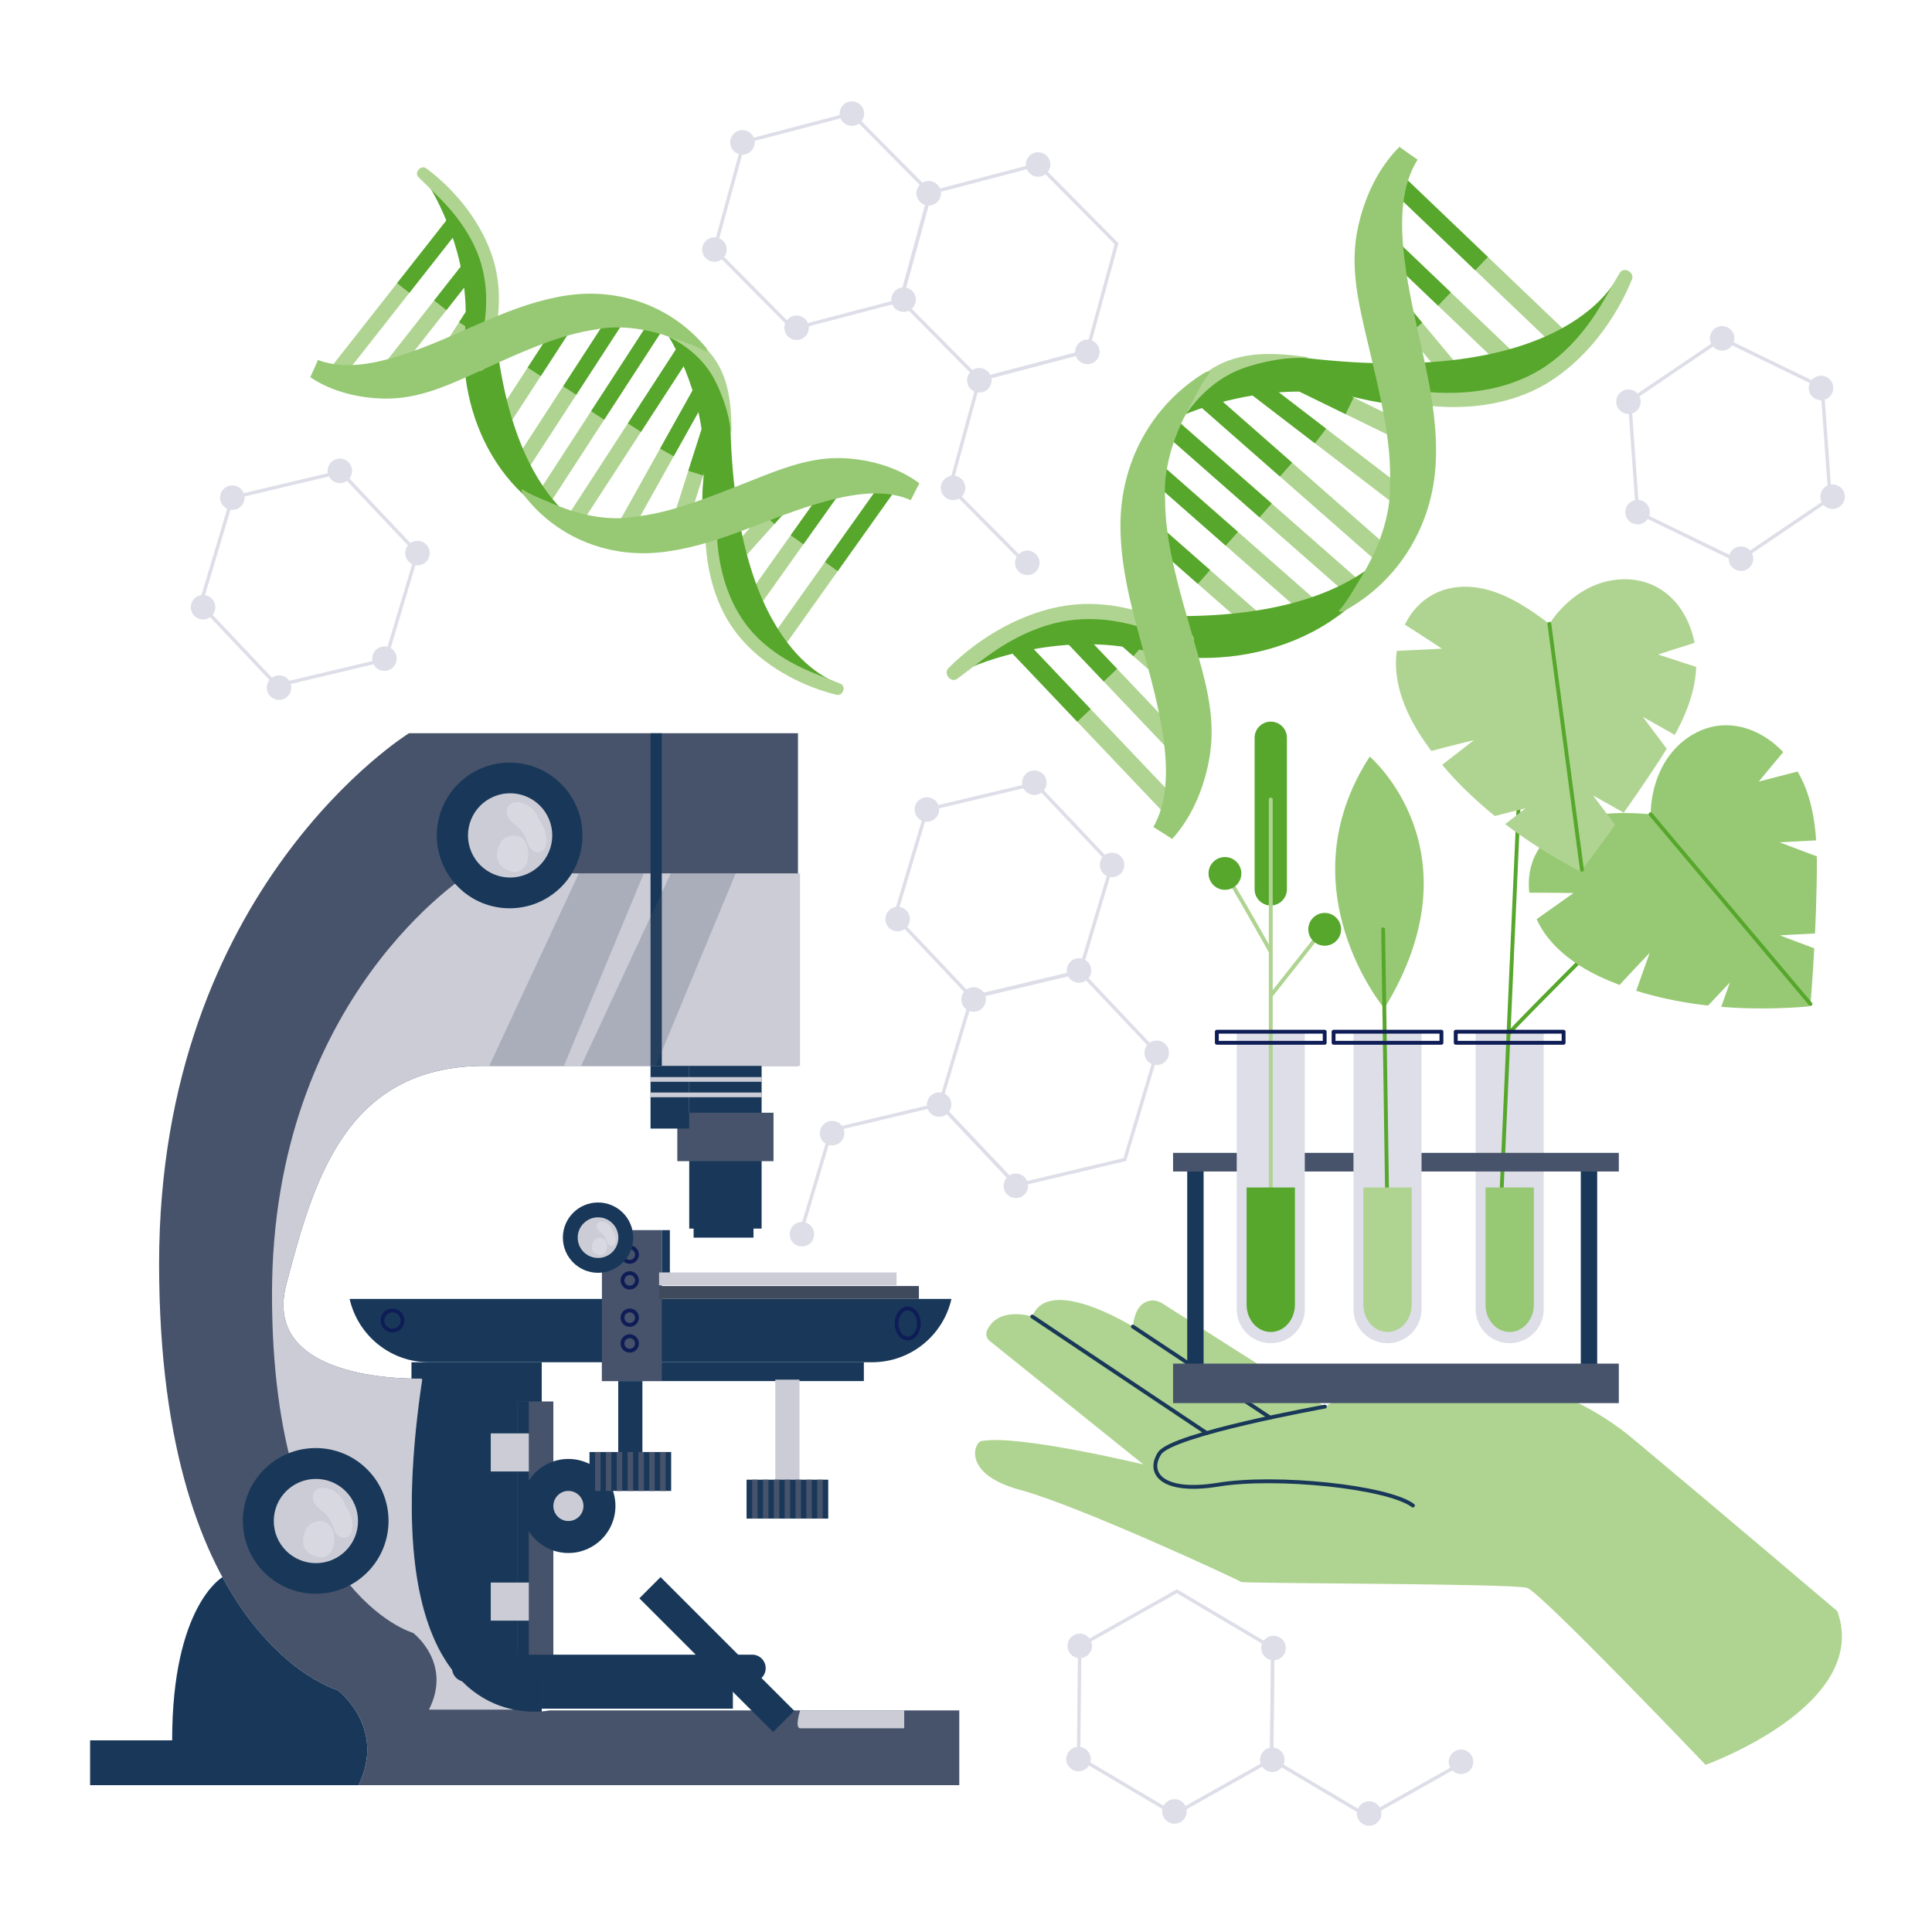 <?xml version="1.0" encoding="utf-8"?>
<!-- Generator: Adobe Illustrator 27.5.0, SVG Export Plug-In . SVG Version: 6.00 Build 0)  -->
<svg version="1.1" xmlns="http://www.w3.org/2000/svg" xmlns:xlink="http://www.w3.org/1999/xlink" x="0px" y="0px"
	 viewBox="0 0 500 500" style="enable-background:new 0 0 500 500;" xml:space="preserve">
<g id="BACKGROUND">
	<g>
		<rect style="fill:#FFFFFF;" width="500" height="500"/>
		<g>
			<g>
				<g>
					<path style="fill:#DDDEE8;" d="M192.146,36.393l28.39-7.461l20.656,20.856l-7.733,28.317l-28.39,7.461L184.413,64.71
						L192.146,36.393z M220.269,29.91l-27.409,7.203l-7.466,27.338l19.942,20.135l27.409-7.203l7.466-27.338L220.269,29.91z"/>
				</g>
				<g>
					<path style="fill:#DDDEE8;" d="M240.411,49.539l28.39-7.461l20.656,20.856l-7.733,28.317l-28.39,7.461l-20.657-20.856
						L240.411,49.539z M268.534,43.056l-27.409,7.203l-7.467,27.338l19.943,20.135l27.409-7.203l7.466-27.338L268.534,43.056z"/>
				</g>
				<g>
					<polygon style="fill:#DDDEE8;" points="253.111,97.862 281.256,90.465 281.479,91.315 253.825,98.583 246.358,125.921 
						266.48,146.236 265.855,146.854 245.377,126.179 					"/>
				</g>
				<g>
					<path style="fill:#DDDEE8;" d="M249.722,125.46c0.445,1.695-0.567,3.429-2.262,3.875c-1.694,0.445-3.429-0.567-3.875-2.262
						c-0.445-1.695,0.567-3.429,2.262-3.875C247.542,122.753,249.276,123.765,249.722,125.46z"/>
				</g>
				<g>
					<path style="fill:#DDDEE8;" d="M268.932,144.853c0.445,1.695-0.567,3.429-2.262,3.875c-1.694,0.445-3.429-0.567-3.875-2.262
						c-0.445-1.695,0.567-3.429,2.262-3.875C266.752,142.145,268.487,143.158,268.932,144.853z"/>
				</g>
				<g>
					<path style="fill:#DDDEE8;" d="M256.516,97.61c0.445,1.695-0.567,3.429-2.262,3.875c-1.695,0.445-3.429-0.567-3.875-2.262
						c-0.445-1.695,0.567-3.429,2.262-3.875C254.336,94.903,256.071,95.915,256.516,97.61z"/>
				</g>
				<g>
					<path style="fill:#DDDEE8;" d="M284.482,90.261c0.445,1.695-0.567,3.429-2.262,3.875c-1.695,0.445-3.429-0.567-3.875-2.262
						c-0.445-1.695,0.567-3.429,2.262-3.875C282.302,87.553,284.036,88.566,284.482,90.261z"/>
				</g>
				<g>
					<path style="fill:#DDDEE8;" d="M243.417,49.203c0.445,1.695-0.567,3.429-2.262,3.875c-1.694,0.445-3.429-0.567-3.875-2.262
						c-0.445-1.695,0.567-3.429,2.262-3.875C241.236,46.496,242.971,47.508,243.417,49.203z"/>
				</g>
				<g>
					<path style="fill:#DDDEE8;" d="M223.537,28.597c0.445,1.695-0.567,3.429-2.262,3.875c-1.695,0.445-3.429-0.567-3.875-2.262
						c-0.445-1.695,0.567-3.429,2.262-3.875C221.357,25.89,223.092,26.903,223.537,28.597z"/>
				</g>
				<g>
					<path style="fill:#DDDEE8;" d="M195.228,36.037c0.445,1.695-0.567,3.429-2.262,3.875c-1.695,0.445-3.429-0.567-3.875-2.262
						c-0.445-1.695,0.567-3.429,2.262-3.875C193.048,33.33,194.782,34.342,195.228,36.037z"/>
				</g>
				<g>
					<path style="fill:#DDDEE8;" d="M187.972,63.774c0.445,1.695-0.567,3.429-2.262,3.875c-1.695,0.445-3.429-0.567-3.875-2.262
						c-0.445-1.694,0.567-3.429,2.262-3.875C185.792,61.067,187.526,62.08,187.972,63.774z"/>
				</g>
				<g>
					<path style="fill:#DDDEE8;" d="M236.918,76.741c0.445,1.695-0.567,3.429-2.262,3.875c-1.695,0.445-3.429-0.567-3.875-2.262
						c-0.445-1.695,0.567-3.429,2.262-3.875C234.738,74.034,236.473,75.047,236.918,76.741z"/>
				</g>
				<g>
					<path style="fill:#DDDEE8;" d="M209.227,84.018c0.445,1.695-0.567,3.429-2.262,3.875c-1.694,0.445-3.429-0.567-3.875-2.262
						c-0.445-1.695,0.567-3.429,2.262-3.875C207.047,81.311,208.782,82.324,209.227,84.018z"/>
				</g>
				<g>
					<path style="fill:#DDDEE8;" d="M271.736,41.761c0.445,1.694-0.567,3.429-2.262,3.875c-1.695,0.445-3.429-0.567-3.875-2.262
						c-0.445-1.695,0.567-3.429,2.262-3.875C269.556,39.053,271.29,40.066,271.736,41.761z"/>
				</g>
			</g>
			<g>
				<g>
					<path style="fill:#DDDEE8;" d="M251.289,258.589l-20.159-21.338l8.4-28.126l28.558-6.789l20.159,21.338l-8.4,28.127
						L251.289,258.589z M232.117,237.016l19.462,20.6l27.571-6.554l8.11-27.154l-19.462-20.6l-27.571,6.554L232.117,237.016z"/>
				</g>
				<g>
					<path style="fill:#DDDEE8;" d="M262.892,307.248l-20.159-21.338l8.4-28.127l28.558-6.788l20.159,21.338l-8.4,28.126
						L262.892,307.248z M243.72,285.676l19.462,20.6l27.571-6.555l8.11-27.154l-19.462-20.6l-27.571,6.554L243.72,285.676z"/>
				</g>
				<g>
					<polygon style="fill:#DDDEE8;" points="207.329,320.231 206.487,319.979 214.814,292.096 243.372,285.306 263.356,306.46 
						262.718,307.063 243.082,286.279 215.51,292.833 					"/>
				</g>
				<g>
					<path style="fill:#DDDEE8;" d="M217.527,295.564c-1.274,1.203-3.282,1.146-4.485-0.127c-1.203-1.274-1.146-3.282,0.128-4.485
						c1.274-1.203,3.281-1.146,4.485,0.128C218.858,292.353,218.801,294.361,217.527,295.564z"/>
				</g>
				<g>
					<path style="fill:#DDDEE8;" d="M209.719,321.72c-1.274,1.203-3.282,1.146-4.485-0.127c-1.203-1.274-1.146-3.281,0.127-4.485
						c1.274-1.203,3.282-1.146,4.485,0.127C211.049,318.509,210.992,320.517,209.719,321.72z"/>
				</g>
				<g>
					<path style="fill:#DDDEE8;" d="M245.226,288.175c-1.274,1.203-3.282,1.146-4.485-0.127c-1.203-1.273-1.146-3.282,0.128-4.485
						c1.274-1.203,3.281-1.146,4.485,0.127C246.556,284.964,246.499,286.971,245.226,288.175z"/>
				</g>
				<g>
					<path style="fill:#DDDEE8;" d="M265.083,309.193c-1.274,1.203-3.282,1.146-4.485-0.127c-1.203-1.274-1.146-3.282,0.127-4.485
						c1.274-1.203,3.282-1.146,4.485,0.127C266.414,305.982,266.356,307.99,265.083,309.193z"/>
				</g>
				<g>
					<path style="fill:#DDDEE8;" d="M281.426,253.471c-1.274,1.203-3.281,1.146-4.485-0.127c-1.203-1.274-1.146-3.281,0.128-4.485
						c1.274-1.203,3.281-1.146,4.485,0.127C282.757,250.26,282.7,252.268,281.426,253.471z"/>
				</g>
				<g>
					<path style="fill:#DDDEE8;" d="M289.979,226.146c-1.274,1.203-3.281,1.146-4.485-0.127s-1.146-3.282,0.127-4.485
						c1.274-1.203,3.281-1.146,4.485,0.127C291.31,222.935,291.253,224.943,289.979,226.146z"/>
				</g>
				<g>
					<path style="fill:#DDDEE8;" d="M269.878,204.869c-1.274,1.203-3.281,1.146-4.485-0.127c-1.203-1.274-1.146-3.282,0.128-4.485
						c1.274-1.203,3.281-1.146,4.485,0.127C271.209,201.658,271.151,203.666,269.878,204.869z"/>
				</g>
				<g>
					<path style="fill:#DDDEE8;" d="M242.057,211.799c-1.274,1.203-3.282,1.146-4.485-0.128c-1.203-1.274-1.146-3.281,0.127-4.485
						c1.274-1.203,3.282-1.146,4.485,0.128C243.388,208.588,243.331,210.596,242.057,211.799z"/>
				</g>
				<g>
					<path style="fill:#DDDEE8;" d="M254.144,260.971c-1.274,1.203-3.282,1.146-4.485-0.127c-1.203-1.274-1.146-3.282,0.127-4.485
						c1.274-1.203,3.282-1.146,4.485,0.127C255.475,257.759,255.417,259.767,254.144,260.971z"/>
				</g>
				<g>
					<path style="fill:#DDDEE8;" d="M234.482,240.158c-1.274,1.203-3.282,1.146-4.485-0.127c-1.203-1.274-1.146-3.281,0.127-4.485
						c1.274-1.203,3.281-1.146,4.485,0.127C235.813,236.947,235.756,238.955,234.482,240.158z"/>
				</g>
				<g>
					<path style="fill:#DDDEE8;" d="M301.535,274.755c-1.274,1.203-3.282,1.146-4.485-0.127c-1.203-1.274-1.146-3.282,0.127-4.485
						c1.274-1.203,3.281-1.146,4.485,0.127C302.865,271.544,302.808,273.552,301.535,274.755z"/>
				</g>
			</g>
			<g>
				<g>
					<path style="fill:#DDDEE8;" d="M279.001,425.703l25.579-14.4l25.26,14.952l-0.319,29.352l-25.579,14.4l-25.261-14.953
						L279.001,425.703z M304.569,412.318l-24.695,13.902l-0.308,28.337l24.387,14.436l24.695-13.902l0.308-28.338L304.569,412.318z"
						/>
				</g>
				<g>
					<polygon style="fill:#DDDEE8;" points="328.959,426.5 329.837,426.509 329.527,455.101 353.914,469.536 378.83,455.509 
						379.262,456.276 353.903,470.551 328.643,455.598 					"/>
				</g>
				<g>
					<path style="fill:#DDDEE8;" d="M354.36,466.171c1.752,0.019,3.157,1.455,3.138,3.207c-0.019,1.752-1.455,3.157-3.207,3.138
						c-1.752-0.019-3.157-1.455-3.138-3.207C351.172,467.557,352.608,466.152,354.36,466.171z"/>
				</g>
				<g>
					<path style="fill:#DDDEE8;" d="M378.146,452.779c1.752,0.019,3.157,1.455,3.138,3.207c-0.019,1.752-1.455,3.157-3.207,3.138
						c-1.752-0.019-3.157-1.455-3.138-3.207C374.958,454.164,376.393,452.759,378.146,452.779z"/>
				</g>
				<g>
					<path style="fill:#DDDEE8;" d="M329.301,452.248c1.752,0.019,3.157,1.455,3.138,3.207c-0.019,1.752-1.455,3.157-3.207,3.138
						c-1.752-0.019-3.157-1.455-3.138-3.207C326.114,453.633,327.549,452.229,329.301,452.248z"/>
				</g>
				<g>
					<path style="fill:#DDDEE8;" d="M329.616,423.334c1.752,0.019,3.157,1.455,3.138,3.207c-0.019,1.752-1.455,3.157-3.207,3.138
						c-1.752-0.019-3.157-1.455-3.138-3.207C326.428,424.72,327.864,423.315,329.616,423.334z"/>
				</g>
				<g>
					<path style="fill:#DDDEE8;" d="M279.154,452.069c1.752,0.019,3.157,1.455,3.138,3.207c-0.019,1.752-1.455,3.157-3.207,3.138
						c-1.752-0.019-3.157-1.455-3.138-3.207C275.966,453.454,277.401,452.049,279.154,452.069z"/>
				</g>
				<g>
					<path style="fill:#DDDEE8;" d="M303.99,465.624c1.752,0.019,3.157,1.455,3.138,3.207c-0.019,1.752-1.455,3.157-3.207,3.138
						c-1.752-0.019-3.157-1.455-3.138-3.207C300.802,467.009,302.238,465.605,303.99,465.624z"/>
				</g>
				<g>
					<path style="fill:#DDDEE8;" d="M279.472,422.789c1.752,0.019,3.157,1.455,3.138,3.207c-0.019,1.752-1.455,3.157-3.207,3.138
						c-1.752-0.019-3.157-1.455-3.138-3.207C276.284,424.175,277.72,422.77,279.472,422.789z"/>
				</g>
			</g>
			<g>
				<g>
					<path style="fill:#DDDEE8;" d="M71.537,177.882l-20.159-21.338l8.399-28.126l28.559-6.789l20.158,21.338l-8.399,28.127
						L71.537,177.882z M52.366,156.31l19.462,20.6l27.571-6.554l8.109-27.155l-19.461-20.6l-27.572,6.554L52.366,156.31z"/>
				</g>
				<g>
					<path style="fill:#DDDEE8;" d="M101.674,172.765c-1.274,1.203-3.282,1.146-4.485-0.127c-1.203-1.274-1.146-3.282,0.127-4.485
						c1.274-1.203,3.282-1.146,4.485,0.128C103.005,169.553,102.948,171.561,101.674,172.765z"/>
				</g>
				<g>
					<path style="fill:#DDDEE8;" d="M110.227,145.44c-1.274,1.203-3.282,1.146-4.485-0.127c-1.203-1.274-1.146-3.282,0.127-4.485
						c1.274-1.203,3.282-1.146,4.485,0.127C111.558,142.229,111.501,144.237,110.227,145.44z"/>
				</g>
				<g>
					<path style="fill:#DDDEE8;" d="M90.126,124.163c-1.274,1.203-3.282,1.146-4.485-0.127c-1.203-1.274-1.146-3.282,0.128-4.485
						c1.274-1.203,3.282-1.146,4.485,0.127C91.456,120.952,91.399,122.96,90.126,124.163z"/>
				</g>
				<g>
					<path style="fill:#DDDEE8;" d="M62.305,131.093c-1.274,1.203-3.282,1.146-4.485-0.127c-1.203-1.274-1.146-3.282,0.127-4.485
						c1.274-1.203,3.282-1.146,4.485,0.127C63.636,127.882,63.579,129.89,62.305,131.093z"/>
				</g>
				<g>
					<path style="fill:#DDDEE8;" d="M74.392,180.264c-1.274,1.203-3.282,1.146-4.485-0.128c-1.203-1.274-1.146-3.282,0.128-4.485
						c1.274-1.203,3.282-1.146,4.485,0.128C75.723,177.053,75.666,179.061,74.392,180.264z"/>
				</g>
				<g>
					<path style="fill:#DDDEE8;" d="M54.73,159.452c-1.274,1.203-3.282,1.146-4.485-0.127c-1.203-1.274-1.146-3.282,0.127-4.485
						c1.274-1.203,3.282-1.146,4.485,0.127C56.061,156.241,56.004,158.249,54.73,159.452z"/>
				</g>
			</g>
			<g>
				<g>
					<path style="fill:#DDDEE8;" d="M474.093,129.201l-24.31,16.453l-26.403-12.826l-2.093-29.28l24.31-16.452L472,99.921
						L474.093,129.201z M449.711,144.641l23.469-15.884l-2.021-28.267l-25.491-12.383l-23.469,15.884l2.021,28.268L449.711,144.641z
						"/>
				</g>
				<g>
					<path style="fill:#DDDEE8;" d="M473.904,98.633c0.982,1.451,0.602,3.423-0.849,4.405c-1.451,0.982-3.423,0.602-4.405-0.849
						c-0.982-1.451-0.602-3.423,0.849-4.405C470.95,96.801,472.922,97.182,473.904,98.633z"/>
				</g>
				<g>
					<path style="fill:#DDDEE8;" d="M448.317,85.784c0.982,1.451,0.602,3.423-0.849,4.406c-1.451,0.982-3.423,0.602-4.405-0.849
						c-0.982-1.451-0.602-3.423,0.849-4.406C445.362,83.953,447.335,84.333,448.317,85.784z"/>
				</g>
				<g>
					<path style="fill:#DDDEE8;" d="M424.076,102.19c0.982,1.451,0.602,3.423-0.849,4.406c-1.451,0.982-3.423,0.602-4.406-0.849
						c-0.982-1.451-0.602-3.424,0.849-4.405C421.121,100.359,423.094,100.739,424.076,102.19z"/>
				</g>
				<g>
					<path style="fill:#DDDEE8;" d="M426.428,130.764c0.982,1.451,0.602,3.423-0.849,4.406c-1.451,0.982-3.423,0.602-4.405-0.849
						c-0.982-1.451-0.602-3.423,0.849-4.405C423.473,128.933,425.446,129.313,426.428,130.764z"/>
				</g>
				<g>
					<path style="fill:#DDDEE8;" d="M476.905,126.768c0.982,1.451,0.602,3.423-0.849,4.406c-1.451,0.982-3.424,0.602-4.406-0.849
						c-0.982-1.451-0.602-3.423,0.849-4.406C473.95,124.936,475.923,125.316,476.905,126.768z"/>
				</g>
				<g>
					<path style="fill:#DDDEE8;" d="M453.194,142.815c0.982,1.451,0.602,3.423-0.849,4.406c-1.451,0.982-3.423,0.602-4.406-0.849
						c-0.982-1.451-0.602-3.423,0.849-4.406C450.239,140.984,452.212,141.364,453.194,142.815z"/>
				</g>
			</g>
		</g>
	</g>
</g>
<g id="OBJECTS">
	<g>
		<g>
			<g>
				<g>
					<g>
						<path style="fill:#AFD491;" d="M200.648,170.532l33.141-46.631c-0.258-0.116-0.515-0.232-0.775-0.342
							c-0.869-0.368-1.752-0.7-2.641-1.012c-0.163-0.047-0.327-0.09-0.49-0.135l-32.297,45.443
							C198.555,168.804,199.577,169.699,200.648,170.532z"/>
						<path style="fill:#57A72C;" d="M233.789,123.901c-0.258-0.116-0.515-0.232-0.775-0.342c-0.869-0.368-1.752-0.7-2.641-1.012
							c-0.163-0.047-0.327-0.09-0.49-0.135l-16.38,23.047l3.299,2.344L233.789,123.901z"/>
					</g>
					<g>
						<path style="fill:#AFD491;" d="M192.831,162.099l29.109-40.957c-1.107-0.063-2.216-0.081-3.323-0.057
							c-0.551,0.012-1.102,0.038-1.653,0.073l-26.351,37.077C191.272,159.567,192.011,160.86,192.831,162.099z"/>
						<path style="fill:#57A72C;" d="M221.94,121.142c-1.107-0.063-2.216-0.081-3.323-0.057c-0.551,0.012-1.102,0.038-1.653,0.073
							l-12.338,17.36l3.299,2.344L221.94,121.142z"/>
					</g>
					<g>
						<path style="fill:#AFD491;" d="M187.641,149.871l25.299-28.211c-0.865,0.175-1.721,0.393-2.566,0.662
							c-1.905,0.606-3.725,1.419-5.519,2.292l-18.323,20.431C186.83,146.67,187.214,148.276,187.641,149.871z"/>
						<path style="fill:#57A72C;" d="M212.94,121.66c-0.865,0.175-1.721,0.393-2.566,0.662c-1.905,0.606-3.726,1.419-5.519,2.292
							l-7.446,8.303l3.013,2.702L212.94,121.66z"/>
					</g>
					<g>
						<path style="fill:#AFD491;" d="M177.609,136.775l10.651-33.337c-0.565-2.049-1.318-4.038-2.358-5.917l-13.014,40.73
							C174.486,137.842,176.064,137.351,177.609,136.775z"/>
						<path style="fill:#57A72C;" d="M188.261,103.439c-0.565-2.049-1.318-4.038-2.358-5.917l-7.771,24.322l3.855,1.232
							L188.261,103.439z"/>
					</g>
					<g>
						<path style="fill:#AFD491;" d="M159.38,139.714c0.958,0.048,1.919,0.054,2.878,0.034l23.612-42.289
							c-0.003-0.006-0.006-0.012-0.01-0.019c-0.734-1.314-1.598-2.54-2.558-3.684l-25.577,45.807
							c0.027,0.012,0.053,0.024,0.079,0.035C158.329,139.649,158.854,139.687,159.38,139.714z"/>
						<path style="fill:#57A72C;" d="M185.87,97.459c-0.003-0.006-0.006-0.012-0.01-0.019c-0.734-1.314-1.598-2.54-2.558-3.684
							l-12.481,22.353l3.533,1.973L185.87,97.459z"/>
					</g>
					<g>
						<path style="fill:#AFD491;" d="M150.181,135.944l29.637-45.633c-0.33-0.271-0.665-0.535-1.008-0.791
							c-0.74-0.554-1.508-1.068-2.294-1.554l-29.817,45.911C147.829,134.615,148.994,135.299,150.181,135.944z"/>
						<path style="fill:#57A72C;" d="M179.818,90.311c-0.33-0.271-0.665-0.535-1.008-0.791c-0.74-0.554-1.508-1.068-2.294-1.554
							l-14.026,21.596l3.394,2.204L179.818,90.311z"/>
					</g>
					<g>
						<path style="fill:#AFD491;" d="M140.124,128.449c0.663,0.691,1.354,1.353,2.069,1.99l29.312-45.133
							c-1.249-0.573-2.521-1.093-3.812-1.56l-28.423,43.764C139.549,127.829,139.832,128.144,140.124,128.449z"/>
						<path style="fill:#57A72C;" d="M171.505,85.306c-1.249-0.573-2.521-1.093-3.812-1.56l-14.726,22.674l3.394,2.204
							L171.505,85.306z"/>
					</g>
					<g>
						<path style="fill:#AFD491;" d="M135.762,122.77l26.422-40.683c-1.413-0.341-2.842-0.62-4.278-0.842l-24.424,37.607
							C134.176,120.194,134.939,121.501,135.762,122.77z"/>
						<path style="fill:#57A72C;" d="M162.184,82.087c-1.413-0.341-2.842-0.62-4.278-0.842l-12.164,18.729l3.394,2.204
							L162.184,82.087z"/>
					</g>
					<g>
						<path style="fill:#AFD491;" d="M130.443,111.974l20.35-31.334c-1.215-0.015-2.43,0.011-3.643,0.088
							c-0.437,0.028-0.873,0.066-1.309,0.106l-16.907,26.032C129.386,108.585,129.853,110.299,130.443,111.974z"/>
						<path style="fill:#57A72C;" d="M147.151,80.728c-0.437,0.028-0.873,0.066-1.309,0.106l-9.287,14.299l3.394,2.204
							l10.844-16.697C149.578,80.625,148.363,80.652,147.151,80.728z"/>
					</g>
					<g>
						<path style="fill:#AFD491;" d="M126.773,71.126l-15.313,23.579c1.911-0.327,3.798-0.76,5.66-1.285l10.754-16.558
							C127.5,74.95,127.176,73.03,126.773,71.126z"/>
						<path style="fill:#57A72C;" d="M127.873,76.861c-0.374-1.91-0.697-3.831-1.101-5.735l-7.967,12.267l3.394,2.204
							L127.873,76.861z"/>
					</g>
					<g>
						<path style="fill:#AFD491;" d="M124.988,64.814c-0.26-0.682-0.56-1.346-0.894-1.991L98.307,95.63
							c0.788,0.005,1.577,0.002,2.366-0.011c0.954-0.015,1.908-0.046,2.861-0.091l22.254-28.313
							C125.548,66.406,125.288,65.603,124.988,64.814z"/>
						<path style="fill:#57A72C;" d="M125.789,67.215c-0.241-0.809-0.501-1.612-0.801-2.401c-0.26-0.682-0.56-1.346-0.894-1.991
							l-11.741,14.938l3.182,2.501L125.789,67.215z"/>
					</g>
					<g>
						<path style="fill:#AFD491;" d="M118.269,55.379c-0.27-0.261-0.549-0.516-0.83-0.769L86.042,94.556
							c1.511,0.344,3.055,0.551,4.598,0.699l29.68-37.761C119.662,56.765,118.975,56.063,118.269,55.379z"/>
						<path style="fill:#57A72C;" d="M120.32,57.495c-0.657-0.729-1.344-1.432-2.051-2.115c-0.27-0.261-0.549-0.516-0.83-0.769
							l-14.677,18.674l3.182,2.501L120.32,57.495z"/>
					</g>
				</g>
				<path style="fill:#57A72C;" d="M217.505,176.951c-0.871-0.188-26.797-6.965-28.438-65.665c0,0,0.537-17.496-11.361-25.292
					l-4.653,1.106c0,0,10.915,17.089,8.93,37.518C179.998,145.048,190.903,171.117,217.505,176.951z"/>
				<path style="fill:#57A72C;" d="M127.375,72.89c0,0,0.026-0.841-0.059-2.236c-0.283-0.186-0.404-0.532-0.373-0.886
					c0.066-0.75-0.181-1.73-0.416-2.525c-0.309-1.043-0.721-2.06-1.157-3.055c-1.664-3.795-3.804-7.345-6.452-10.534
					c-1.533-1.847-3.205-3.576-4.896-5.278c-0.082-0.082-0.164-0.163-0.246-0.245l-2.414,0.574c0,0,10.915,17.089,8.93,37.518
					c-1.984,20.421,8.912,46.477,35.492,52.325C154.817,138.319,129.018,131.669,127.375,72.89z"/>
				<path style="fill:#AFD491;" d="M217.505,176.951c-4.365-1.797-8.779-3.29-12.914-5.616c-4.019-2.26-7.791-5.11-10.719-8.701
					c-5.642-6.919-7.983-15.814-8.373-24.592c-0.085-1.911-2.994-1.723-2.961,0.182c0.164,9.374,2.656,19.078,8.695,26.433
					c6.183,7.533,15.846,12.842,25.252,15.158C218.133,180.223,219.127,177.619,217.505,176.951z"/>
				<path style="fill:#AFD491;" d="M108.304,45.832c3.322,3.353,6.808,6.445,9.713,10.196c2.824,3.646,5.19,7.738,6.491,12.185
					c2.507,8.568,1.204,17.674-1.851,25.912c-0.665,1.794,2.088,2.752,2.799,0.984c3.495-8.7,4.973-18.609,2.271-27.734
					c-2.767-9.344-9.604-17.993-17.368-23.786C108.998,42.574,107.07,44.587,108.304,45.832z"/>
				<path style="fill:#AFD491;" d="M166.538,84.658c3.285,0.93,6.471,2.272,9.362,4.098c2.838,1.793,5.379,4.055,7.349,6.783
					c1.008,1.396,1.818,2.901,2.531,4.466c0.805,1.767,1.504,3.586,2.068,5.444c0.577,1.903,1.019,3.857,1.219,5.837
					c0.032,0.315,0.054,0.631,0.071,0.947c0.11-0.206,0.174-0.452,0.172-0.737c-0.059-8.031-0.887-15.772-6.949-21.664
					c-5.961-5.793-14.311-9.063-22.582-9.168c-1.313-0.017-1.73,1.771-0.993,2.563C161.407,83.455,164.013,83.943,166.538,84.658z"
					/>
				<path style="fill:#97C974;" d="M170.525,142.979c14.27-1.398,26.987-8.438,40.543-12.488c7.594-2.268,16.945-4.399,24.534-1.1
					c0.04,0.017,0.08,0.029,0.119,0.043c0.025-0.052,0.051-0.104,0.077-0.156c0.689-1.41,1.405-2.806,2.133-4.197
					c-5.423-4.073-12.513-6.107-19.214-6.484c-7.639-0.429-14.49,1.948-21.498,4.684c-7.022,2.742-14.007,5.703-21.22,7.915
					c-3.996,1.225-8.137,2.198-12.317,2.583c-0.602,0.099-1.207,0.183-1.815,0.239c-1.876,0.172-3.776,0.109-5.648-0.079
					c-3.933-0.395-7.771-1.437-11.444-2.884c-1.442-0.568-2.865-1.19-4.298-1.782c-1.288-0.532-2.571-1.084-3.798-1.746
					c-0.536-0.289-1.065-0.6-1.575-0.939c-0.15,0.349-0.125,0.766,0.193,1.188C143.61,138.818,156.835,144.32,170.525,142.979z"/>
				<path style="fill:#97C974;" d="M146.751,76.45c-14.184,2.093-26.542,9.747-39.885,14.454c-7.474,2.637-16.71,5.222-24.451,2.298
					c-0.041-0.016-0.081-0.025-0.122-0.037c-0.023,0.053-0.046,0.106-0.069,0.159c-0.619,1.441-1.266,2.872-1.926,4.296
					c5.615,3.804,12.797,5.489,19.508,5.537c7.651,0.055,14.377-2.653,21.244-5.729c6.88-3.082,13.711-6.381,20.808-8.942
					c3.931-1.419,8.02-2.593,12.176-3.182c0.597-0.128,1.197-0.242,1.801-0.327c1.865-0.264,3.766-0.294,5.645-0.198
					c3.948,0.202,7.832,1.056,11.571,2.322c1.468,0.497,2.92,1.049,4.38,1.57c1.312,0.468,2.62,0.957,3.879,1.558
					c0.549,0.262,1.093,0.548,1.619,0.861c0.132-0.356,0.087-0.771-0.251-1.177C173.838,79.291,160.36,74.442,146.751,76.45z"/>
			</g>
			<g>
				<g>
					<g>
						<path style="fill:#AFD491;" d="M408.827,89.202l-48.733-46.569c-0.179,0.281-0.359,0.561-0.531,0.846
							c-0.576,0.951-1.113,1.923-1.629,2.907c-0.083,0.182-0.161,0.366-0.24,0.549l47.492,45.383
							C406.456,91.348,407.673,90.309,408.827,89.202z"/>
						<path style="fill:#57A72C;" d="M360.093,42.633c-0.179,0.281-0.359,0.561-0.531,0.846c-0.576,0.951-1.113,1.923-1.629,2.907
							c-0.083,0.182-0.161,0.366-0.24,0.549l24.086,23.017l3.294-3.447L360.093,42.633z"/>
					</g>
					<g>
						<path style="fill:#AFD491;" d="M397.666,96.882l-42.804-40.903c-0.261,1.28-0.472,2.57-0.632,3.865
							c-0.079,0.645-0.143,1.292-0.196,1.939l38.749,37.028C394.448,98.27,396.081,97.627,397.666,96.882z"/>
						<path style="fill:#57A72C;" d="M354.862,55.979c-0.261,1.28-0.472,2.57-0.632,3.865c-0.079,0.645-0.143,1.292-0.196,1.939
							l18.143,17.337l3.294-3.447L354.862,55.979z"/>
					</g>
					<g>
						<path style="fill:#AFD491;" d="M382.526,100.854l-28.59-34.294c0.057,1.039,0.166,2.073,0.336,3.104
							c0.383,2.324,1.021,4.585,1.734,6.824l20.706,24.837C378.655,101.255,380.594,101.08,382.526,100.854z"/>
						<path style="fill:#57A72C;" d="M353.936,66.56c0.057,1.039,0.166,2.073,0.336,3.104c0.383,2.324,1.021,4.585,1.734,6.825
							l8.415,10.093l3.662-3.053L353.936,66.56z"/>
					</g>
					<g>
						<path style="fill:#AFD491;" d="M365.551,110.323l-37.057-18.087c-2.485,0.31-4.932,0.85-7.299,1.743l45.276,22.099
							C366.265,114.146,365.96,112.223,365.551,110.323z"/>
						<path style="fill:#57A72C;" d="M328.494,92.236c-2.485,0.31-4.932,0.85-7.299,1.743l27.036,13.196l2.091-4.285L328.494,92.236
							z"/>
					</g>
					<g>
						<path style="fill:#AFD491;" d="M365.878,132.077c0.219-1.109,0.39-2.228,0.529-3.35l-45.291-34.721
							c-0.008,0.003-0.016,0.005-0.023,0.008c-1.657,0.632-3.233,1.431-4.73,2.356l49.059,37.609
							c0.018-0.029,0.036-0.058,0.055-0.087C365.623,133.291,365.757,132.686,365.878,132.077z"/>
						<path style="fill:#57A72C;" d="M321.116,94.007c-0.008,0.003-0.016,0.005-0.023,0.008c-1.657,0.632-3.233,1.431-4.73,2.356
							l23.94,18.353l2.901-3.784L321.116,94.007z"/>
					</g>
					<g>
						<path style="fill:#AFD491;" d="M359.918,142.161l-48.166-42.314c-0.372,0.339-0.737,0.685-1.094,1.04
							c-0.771,0.769-1.502,1.577-2.202,2.411l48.459,42.571C357.969,144.678,358.965,143.436,359.918,142.161z"/>
						<path style="fill:#57A72C;" d="M311.752,99.848c-0.372,0.339-0.737,0.685-1.094,1.04c-0.771,0.769-1.502,1.577-2.202,2.411
							l22.795,20.025l3.147-3.582L311.752,99.848z"/>
					</g>
					<g>
						<path style="fill:#AFD491;" d="M349.47,152.613c0.918-0.655,1.808-1.349,2.672-2.074l-47.638-41.85
							c-0.88,1.358-1.703,2.753-2.467,4.179l46.193,40.58C348.65,153.178,349.065,152.902,349.47,152.613z"/>
						<path style="fill:#57A72C;" d="M304.504,108.689c-0.88,1.358-1.703,2.753-2.467,4.179l23.932,21.024l3.147-3.582
							L304.504,108.689z"/>
					</g>
					<g>
						<path style="fill:#AFD491;" d="M342.106,156.733l-42.941-37.724c-0.638,1.59-1.206,3.208-1.71,4.845l39.694,34.872
							C338.834,158.144,340.488,157.477,342.106,156.733z"/>
						<path style="fill:#57A72C;" d="M299.165,119.009c-0.638,1.59-1.206,3.208-1.71,4.845l19.768,17.367l3.147-3.582
							L299.165,119.009z"/>
					</g>
					<g>
						<path style="fill:#AFD491;" d="M328.615,161.099l-33.073-29.054c-0.225,1.414-0.4,2.836-0.517,4.262
							c-0.042,0.514-0.071,1.029-0.099,1.544l27.476,24.138C324.484,161.755,326.561,161.502,328.615,161.099z"/>
						<path style="fill:#57A72C;" d="M295.025,136.306c-0.042,0.514-0.071,1.029-0.099,1.544l15.092,13.259l3.147-3.582
							l-17.624-15.482C295.318,133.458,295.142,134.88,295.025,136.306z"/>
					</g>
					<g>
						<path style="fill:#AFD491;" d="M280.364,158.433l24.887,21.864c-0.056-2.284-0.24-4.557-0.536-6.818l-17.477-15.354
							C284.947,158.236,282.654,158.286,280.364,158.433z"/>
						<path style="fill:#57A72C;" d="M287.238,158.125c-2.291,0.111-4.585,0.162-6.874,0.308l12.947,11.374l3.147-3.582
							L287.238,158.125z"/>
					</g>
					<g>
						<path style="fill:#AFD491;" d="M272.702,159.441c-0.839,0.187-1.664,0.424-2.473,0.704l33.866,35.644
							c0.14-0.918,0.27-1.839,0.389-2.761c0.144-1.115,0.271-2.232,0.38-3.351l-29.227-30.761
							C274.654,159.058,273.673,159.225,272.702,159.441z"/>
						<path style="fill:#57A72C;" d="M275.638,158.915c-0.984,0.143-1.964,0.31-2.936,0.526c-0.839,0.187-1.664,0.424-2.473,0.704
							l15.42,16.229l3.457-3.284L275.638,158.915z"/>
					</g>
					<g>
						<path style="fill:#AFD491;" d="M260.559,165.67c-0.351,0.271-0.695,0.552-1.037,0.837l41.236,43.399
							c0.658-1.704,1.162-3.469,1.597-5.242l-38.98-41.025C262.412,164.281,261.476,164.963,260.559,165.67z"/>
						<path style="fill:#57A72C;" d="M263.375,163.639c-0.962,0.642-1.898,1.324-2.815,2.031c-0.351,0.271-0.695,0.552-1.037,0.837
							l19.276,20.288l3.457-3.284L263.375,163.639z"/>
					</g>
				</g>
				<path style="fill:#57A72C;" d="M419.178,70.639c-0.367,0.984-12.676,30.059-81.396,21.992c0,0-20.308-3.601-31.42,8.946
					l0.498,5.613c0,0,21.781-9.82,45.262-4.032C375.603,108.945,407.852,100.663,419.178,70.639z"/>
				<path style="fill:#57A72C;" d="M282.523,158.031c0,0-0.976-0.173-2.616-0.311c-0.264,0.299-0.689,0.381-1.097,0.285
					c-0.863-0.204-2.048-0.084-3.015,0.056c-1.269,0.183-2.524,0.49-3.759,0.829c-4.707,1.295-9.211,3.187-13.379,5.732
					c-2.414,1.474-4.715,3.129-6.986,4.811c-0.109,0.081-0.218,0.164-0.327,0.245l0.258,2.912c0,0,21.781-9.82,45.262-4.032
					c23.473,5.786,55.705-2.488,67.043-32.484C363.475,137.161,351.335,166.109,282.523,158.031z"/>
				<path style="fill:#AFD491;" d="M419.178,70.639c-2.838,4.784-5.329,9.676-8.743,14.102c-3.319,4.302-7.283,8.215-11.967,11.018
					c-9.026,5.402-19.795,6.619-30.096,5.581c-2.243-0.226-2.518,3.198-0.291,3.483c10.958,1.403,22.695,0.147,32.298-5.643
					c9.834-5.929,17.667-16.291,21.967-26.865C423.098,70.463,420.232,68.862,419.178,70.639z"/>
				<path style="fill:#AFD491;" d="M247.734,175.666c4.475-3.303,8.673-6.842,13.54-9.591c4.731-2.672,9.905-4.735,15.31-5.496
					c10.416-1.466,20.811,1.601,29.897,6.564c1.978,1.08,3.563-1.967,1.623-3.096c-9.549-5.554-20.851-8.962-31.949-7.363
					c-11.366,1.637-22.612,8.137-30.686,16.206C244.053,174.303,246.072,176.893,247.734,175.666z"/>
				<path style="fill:#AFD491;" d="M302.904,114.37c1.643-3.672,3.749-7.159,6.37-10.219c2.573-3.004,5.643-5.582,9.158-7.415
					c1.799-0.938,3.692-1.626,5.637-2.192c2.198-0.639,4.436-1.144,6.699-1.485c2.317-0.35,4.67-0.532,7.013-0.429
					c0.373,0.016,0.745,0.044,1.116,0.078c-0.222-0.163-0.497-0.28-0.83-0.326c-9.374-1.297-18.54-1.647-26.44,4.418
					c-7.768,5.965-13,15.145-14.529,24.771c-0.243,1.528,1.771,2.318,2.819,1.594C300.629,120.148,301.64,117.192,302.904,114.37z"
					/>
				<path style="fill:#97C974;" d="M371.579,119.638c0.797-16.875-5.25-32.899-7.667-49.394c-1.354-9.24-2.248-20.505,2.889-28.792
					c0.027-0.044,0.048-0.088,0.071-0.132c-0.056-0.039-0.113-0.077-0.169-0.116c-1.526-1.043-3.033-2.116-4.531-3.201
					c-5.671,5.63-9.249,13.551-10.827,21.3c-1.799,8.833-0.193,17.225,1.806,25.862c2.003,8.653,4.268,17.3,5.62,26.087
					c0.749,4.867,1.179,9.861,0.918,14.8c0.013,0.719,0.008,1.438-0.03,2.157c-0.118,2.216-0.514,4.421-1.052,6.572
					c-1.129,4.519-2.997,8.817-5.308,12.852c-0.908,1.585-1.875,3.138-2.809,4.708c-0.839,1.411-1.701,2.813-2.682,4.131
					c-0.428,0.576-0.881,1.139-1.363,1.677c0.382,0.234,0.872,0.275,1.418-0.023C362.152,150.312,370.815,135.828,371.579,119.638z"
					/>
				<path style="fill:#97C974;" d="M289.969,136.044c0.029,16.894,6.851,32.604,10.071,48.961
					c1.804,9.162,3.247,20.371-1.479,28.899c-0.025,0.045-0.043,0.09-0.064,0.135c0.058,0.036,0.116,0.072,0.174,0.108
					c1.575,0.967,3.133,1.965,4.682,2.975c5.389-5.9,8.575-13.987,9.773-21.803c1.365-8.911-0.649-17.214-3.067-25.743
					c-2.423-8.545-5.108-17.071-6.888-25.781c-0.986-4.825-1.66-9.792-1.64-14.738c-0.048-0.718-0.079-1.436-0.076-2.156
					c0.009-2.22,0.298-4.441,0.73-6.616c0.907-4.569,2.563-8.952,4.674-13.096c0.829-1.628,1.719-3.226,2.575-4.84
					c0.769-1.45,1.561-2.893,2.476-4.257c0.399-0.596,0.824-1.181,1.28-1.741c-0.393-0.215-0.884-0.232-1.415,0.092
					C297.887,104.947,289.941,119.836,289.969,136.044z"/>
			</g>
		</g>
		<g>
			<rect x="106.487" y="352.546" style="fill:#193859;" width="33.716" height="92.802"/>
			<path style="fill:#47536B;" d="M87.388,437.418c0,0,12.706,9.559,5.401,24.579h155.472v-19.344H142.166
				c0,0-47.282,10.535-32.867-85.887c0,0-42.092,1.64-35.173-24.471c6.919-26.111,14.992-56.447,51.318-56.447h81.071V189.76
				H105.839c0,0-64.663,39.971-64.663,137.3S87.388,437.418,87.388,437.418z"/>
			<g>
				<g>
					<path style="fill:#CBCCD6;" d="M106.905,422.594c0,0,10.25,7.736,4.1,19.864h21.965c-12.947-2.632-33.893-17.073-23.694-85.534
						c-0.175-0.047-0.35-0.095-0.525-0.144c-4.89,0.082-41.08-0.126-34.626-24.484c6.919-26.111,14.992-56.447,51.318-56.447h81.602
						v-49.817h-85.563c0,0-51.09,31.725-51.09,108.973S106.905,422.594,106.905,422.594z"/>
					<path style="fill:#CBCCD6;" d="M207.068,442.653c-0.277,0.898-1.341,4.626,0.062,4.626c1.594,0,26.879,0,26.879,0v-4.626
						H207.068z"/>
				</g>
			</g>
			<path style="fill:#193859;" d="M90.483,336.155c2.118,9.382,10.498,16.391,20.52,16.391h114.711
				c10.022,0,18.402-7.009,20.52-16.391H90.483z"/>
			<rect x="168.358" y="189.76" style="fill:#193859;" width="2.918" height="86.088"/>
			
				<rect x="181.696" y="403.747" transform="matrix(0.707 -0.707 0.707 0.707 -248.445 256.652)" style="fill:#193859;" width="7.768" height="48.95"/>
			<rect x="133.886" y="362.699" style="fill:#47536B;" width="9.321" height="67.136"/>
			<rect x="133.886" y="362.699" style="fill:#193859;" width="2.978" height="67.136"/>
			<circle style="fill:#193859;" cx="147.104" cy="389.745" r="12.17"/>
			<circle style="fill:#CBCCD6;" cx="147.104" cy="389.745" r="3.896"/>
			<rect x="155.779" y="352.546" style="fill:#193859;" width="67.785" height="4.875"/>
			<rect x="155.779" y="318.354" style="fill:#47536B;" width="15.498" height="39.067"/>
			<path style="fill:none;stroke:#0F1D56;stroke-miterlimit:10;" d="M161.1,324.686c0-1.035,0.839-1.874,1.874-1.874
				c1.035,0,1.874,0.839,1.874,1.874c0,1.035-0.839,1.874-1.874,1.874C161.939,326.56,161.1,325.721,161.1,324.686z"/>
			<path style="fill:none;stroke:#0F1D56;stroke-miterlimit:10;" d="M161.649,332.683c-0.732-0.732-0.732-1.919,0-2.651
				c0.732-0.732,1.919-0.732,2.65,0c0.732,0.732,0.732,1.919,0,2.651C163.568,333.415,162.381,333.415,161.649,332.683z"/>
			<path style="fill:none;stroke:#0F1D56;stroke-miterlimit:10;" d="M161.1,341.015c0-1.035,0.839-1.874,1.874-1.874
				c1.035,0,1.874,0.839,1.874,1.874c0,1.035-0.839,1.874-1.874,1.874C161.939,342.889,161.1,342.05,161.1,341.015z"/>
			<path style="fill:none;stroke:#0F1D56;stroke-miterlimit:10;" d="M161.649,349.011c-0.732-0.732-0.732-1.919,0-2.65
				c0.732-0.732,1.919-0.732,2.65,0c0.732,0.732,0.732,1.919,0,2.65C163.568,349.743,162.381,349.743,161.649,349.011z"/>
			<ellipse style="fill:none;stroke:#0F1D56;stroke-miterlimit:10;" cx="234.916" cy="342.521" rx="2.891" ry="3.881"/>
			<rect x="170.57" y="332.824" style="fill:#3F4A5C;" width="67.237" height="3.33"/>
			<rect x="170.57" y="329.311" style="fill:#CBCCD6;" width="61.455" height="3.33"/>
			<path style="fill:#193859;" d="M92.789,461.997c7.305-15.021-5.401-24.579-5.401-24.579s-16.534-4.67-29.822-29.249
				c0,0-13.016,7.416-13.016,42.229H23.318v11.6H92.789z"/>
			<g>
				<rect x="178.37" y="275.848" style="fill:#193859;" width="18.734" height="42.111"/>
				<rect x="175.287" y="287.971" style="fill:#47536B;" width="24.899" height="12.537"/>
				<rect x="168.358" y="275.848" style="fill:#193859;" width="10.012" height="16.23"/>
				<rect x="168.358" y="278.743" style="fill:#CBCCD6;" width="28.746" height="1.219"/>
				<rect x="168.358" y="282.744" style="fill:#CBCCD6;" width="28.746" height="1.219"/>
				<rect x="179.505" y="317.601" style="fill:#193859;" width="15.497" height="2.7"/>
				<rect x="171.276" y="318.354" style="fill:#193859;" width="2.088" height="10.957"/>
			</g>
			<rect x="160" y="357.421" style="fill:#193859;" width="6.254" height="26.429"/>
			<rect x="152.559" y="375.784" style="fill:#193859;" width="21.135" height="10.065"/>
			<g>
				<g>
					<g>
						<rect x="170.845" y="375.784" style="fill:#47536B;" width="1.408" height="10.065"/>
					</g>
					<g>
						<rect x="168.038" y="375.784" style="fill:#47536B;" width="1.408" height="10.065"/>
					</g>
					<g>
						<rect x="165.23" y="375.784" style="fill:#47536B;" width="1.408" height="10.065"/>
					</g>
					<g>
						<rect x="162.423" y="375.784" style="fill:#47536B;" width="1.408" height="10.065"/>
					</g>
					<g>
						<rect x="159.616" y="375.784" style="fill:#47536B;" width="1.408" height="10.065"/>
					</g>
					<g>
						<rect x="156.809" y="375.784" style="fill:#47536B;" width="1.408" height="10.065"/>
					</g>
					<g>
						<rect x="154.001" y="375.784" style="fill:#47536B;" width="1.408" height="10.065"/>
					</g>
				</g>
			</g>
			<rect x="200.652" y="357.055" style="fill:#CBCCD6;" width="6.254" height="33.955"/>
			<rect x="193.211" y="382.944" style="fill:#193859;" width="21.135" height="10.065"/>
			<g>
				<rect x="211.497" y="382.944" style="fill:#47536B;" width="1.408" height="10.065"/>
				<rect x="208.689" y="382.944" style="fill:#47536B;" width="1.408" height="10.065"/>
				<rect x="205.882" y="382.944" style="fill:#47536B;" width="1.408" height="10.065"/>
				<rect x="203.075" y="382.944" style="fill:#47536B;" width="1.408" height="10.065"/>
				<rect x="200.268" y="382.944" style="fill:#47536B;" width="1.408" height="10.065"/>
				<rect x="197.46" y="382.944" style="fill:#47536B;" width="1.408" height="10.065"/>
				<rect x="194.653" y="382.944" style="fill:#47536B;" width="1.408" height="10.065"/>
			</g>
			<path style="fill:none;stroke:#0F1D56;stroke-miterlimit:10;" d="M98.975,341.746c0-1.439,1.166-2.605,2.605-2.605
				c1.439,0,2.605,1.166,2.605,2.605c0,1.439-1.166,2.605-2.605,2.605C100.141,344.35,98.975,343.184,98.975,341.746z"/>
			<rect x="127.007" y="370.96" style="fill:#CBCCD6;" width="9.857" height="9.857"/>
			<rect x="127.007" y="409.562" style="fill:#CBCCD6;" width="9.857" height="9.857"/>
			<g>
				
					<ellipse transform="matrix(0.707 -0.707 0.707 0.707 -254.402 173.103)" style="fill:#193859;" cx="81.753" cy="393.641" rx="18.857" ry="18.857"/>
				<circle style="fill:#193859;" cx="81.753" cy="393.641" r="17.222"/>
				<circle style="fill:#CBCCD6;" cx="81.753" cy="393.641" r="10.9"/>
				<path style="opacity:0.24;fill:#FFFFFF;" d="M82.651,393.659c-0.33,0.02-0.644,0.092-0.947,0.191
					c-0.663,0.111-1.291,0.416-1.8,0.923c-0.51,0.509-0.839,1.137-1.019,1.809c-0.596,1.37-0.66,2.973,0.078,4.248
					c0.403,0.695,1.055,1.225,1.775,1.565c0.311,0.147,0.643,0.274,0.982,0.373c0.035,0.017,0.067,0.039,0.103,0.055
					c1.511,0.662,3.123-0.002,3.961-1.377C87.354,398.868,86.466,393.433,82.651,393.659z"/>
				<path style="opacity:0.24;fill:#FFFFFF;" d="M90.379,391.298c-0.269-0.571-0.602-1.108-0.977-1.615
					c-0.311-0.84-0.744-1.638-1.345-2.367c-0.853-1.034-2.035-1.858-3.354-2.157c-1.312-0.298-2.968-0.066-3.558,1.319
					c-0.595,1.396,0.237,2.857,1.266,3.781c0.567,0.509,1.197,0.94,1.74,1.476c0.546,0.538,1.007,1.147,1.38,1.817
					c0.708,1.27,0.845,2.99,2.065,3.918c1.19,0.905,2.791,0.611,3.327-0.846C91.548,394.925,91.125,392.883,90.379,391.298z"/>
			</g>
			<g>
				<circle style="fill:#193859;" cx="154.77" cy="320.301" r="9.099"/>
				<circle style="fill:#193859;" cx="154.77" cy="320.301" r="8.311"/>
				<path style="fill:#CBCCD6;" d="M149.51,320.301c0-2.905,2.355-5.26,5.26-5.26c2.905,0,5.26,2.355,5.26,5.26
					c0,2.905-2.355,5.26-5.26,5.26C151.865,325.561,149.51,323.206,149.51,320.301z"/>
				<path style="opacity:0.24;fill:#FFFFFF;" d="M155.203,320.31c-0.159,0.009-0.311,0.044-0.457,0.092
					c-0.32,0.053-0.623,0.201-0.868,0.446c-0.246,0.245-0.405,0.549-0.492,0.873c-0.288,0.661-0.319,1.435,0.038,2.05
					c0.194,0.335,0.509,0.591,0.857,0.755c0.15,0.071,0.31,0.132,0.474,0.18c0.017,0.008,0.033,0.019,0.05,0.026
					c0.729,0.32,1.507-0.001,1.911-0.664C157.473,322.824,157.044,320.201,155.203,320.31z"/>
				<path style="opacity:0.24;fill:#FFFFFF;" d="M158.933,319.171c-0.13-0.276-0.29-0.535-0.471-0.779
					c-0.15-0.405-0.359-0.79-0.649-1.142c-0.412-0.499-0.982-0.897-1.618-1.041c-0.633-0.144-1.432-0.032-1.717,0.636
					c-0.287,0.674,0.114,1.379,0.611,1.825c0.273,0.245,0.578,0.454,0.84,0.712c0.263,0.26,0.486,0.554,0.666,0.877
					c0.342,0.612,0.408,1.443,0.997,1.891c0.574,0.437,1.347,0.295,1.605-0.408C159.497,320.921,159.292,319.936,158.933,319.171z"
					/>
			</g>
			<g>
				
					<ellipse transform="matrix(0.707 -0.707 0.707 0.707 -114.247 156.621)" style="fill:#193859;" cx="131.935" cy="216.219" rx="18.857" ry="18.857"/>
				
					<ellipse transform="matrix(0.29 -0.957 0.957 0.29 -113.239 279.837)" style="fill:#193859;" cx="131.935" cy="216.219" rx="17.222" ry="17.222"/>
				
					<ellipse transform="matrix(0.924 -0.383 0.383 0.924 -72.701 66.948)" style="fill:#CBCCD6;" cx="131.935" cy="216.219" rx="10.9" ry="10.9"/>
				<path style="opacity:0.24;fill:#FFFFFF;" d="M132.834,216.237c-0.33,0.02-0.644,0.092-0.947,0.191
					c-0.663,0.111-1.291,0.416-1.8,0.923c-0.51,0.509-0.839,1.137-1.019,1.809c-0.596,1.37-0.66,2.973,0.078,4.248
					c0.403,0.695,1.055,1.225,1.775,1.566c0.311,0.147,0.643,0.274,0.981,0.373c0.035,0.017,0.068,0.039,0.103,0.055
					c1.511,0.662,3.123-0.002,3.96-1.376C137.537,221.446,136.649,216.011,132.834,216.237z"/>
				<path style="opacity:0.24;fill:#FFFFFF;" d="M140.562,213.876c-0.269-0.572-0.602-1.108-0.977-1.615
					c-0.311-0.84-0.744-1.638-1.345-2.367c-0.853-1.034-2.035-1.858-3.354-2.157c-1.312-0.298-2.968-0.066-3.558,1.319
					c-0.595,1.396,0.236,2.857,1.266,3.781c0.567,0.509,1.197,0.941,1.74,1.476c0.546,0.538,1.007,1.148,1.38,1.817
					c0.708,1.269,0.845,2.99,2.065,3.918c1.19,0.905,2.791,0.611,3.327-0.846C141.731,217.503,141.308,215.461,140.562,213.876z"/>
			</g>
			<g style="opacity:0.25;">
				<g>
					<g>
						<polygon style="fill:#47536B;" points="149.805,226.031 126.624,275.848 145.941,275.848 166.613,226.031 						"/>
					</g>
					<g>
						<polygon style="fill:#47536B;" points="190.389,226.031 173.581,226.031 150.401,275.848 169.718,275.848 						"/>
					</g>
				</g>
			</g>
			<rect x="140.203" y="434.89" style="fill:#193859;" width="49.468" height="7.314"/>
			<path style="fill:#193859;" d="M120.499,428.222h74.164c1.934,0,3.501,1.568,3.501,3.501l0,0c0,1.934-1.568,3.501-3.501,3.501
				h-74.164c-1.934,0-3.501-1.568-3.501-3.501l0,0C116.998,429.789,118.565,428.222,120.499,428.222z"/>
		</g>
		<g>
			<g>
				<path style="fill:#AFD491;" d="M475.506,416.974c0,0-29.835-25.354-52.721-44.482c-19.665-16.436-46.644-21.577-70.715-12.776
					c-3.367,1.231-6.498,2.66-9.203,4.318l-42.072-26.721c-1.183-0.751-2.663-0.991-3.97-0.487c-1.55,0.597-3.207,2.254-3.636,6.495
					c0,0-21.827-13.586-26.039-2.598c0,0-8.812-2.832-11.704,3.609c-0.425,0.947-0.113,2.066,0.696,2.716l39.759,31.95
					c0,0-32.598-7.875-41.938-6.043c-1.923,0.377-4.945,8.607,10.072,12.636c15.017,4.029,56.68,23.349,57.138,23.807
					c0.458,0.458,70.506,0.366,74.077,1.557c3.571,1.19,46.15,45.783,46.15,45.783S484.246,441.398,475.506,416.974z"/>
				<path style="fill:none;stroke:#193859;stroke-linecap:round;stroke-linejoin:round;stroke-miterlimit:10;" d="M342.867,364.034
					c0,0-39.491,7.104-42.762,12.081c-3.271,4.977,0.426,10.523,15.215,8.105c14.789-2.417,43.726,0.498,50.338,5.404"/>
				
					<line style="fill:none;stroke:#193859;stroke-linecap:round;stroke-linejoin:round;stroke-miterlimit:10;" x1="293.19" y1="343.32" x2="328.686" y2="366.869"/>
				
					<line style="fill:none;stroke:#193859;stroke-linecap:round;stroke-linejoin:round;stroke-miterlimit:10;" x1="267.151" y1="340.722" x2="312.279" y2="370.878"/>
			</g>
			<g>
				<g>
					<path style="fill:#DDDEE8;" d="M381.894,267.012h17.614v71.801c0,4.864-3.943,8.807-8.807,8.807l0,0
						c-4.864,0-8.807-3.943-8.807-8.807V267.012z"/>
					<g>
						<path style="fill:none;stroke:#57A72C;stroke-linecap:round;stroke-linejoin:round;stroke-miterlimit:10;" d="M390.41,267.58
							c0.03-0.686,44.01-44.41,44.01-44.41"/>
						<g>
							<g>
								<g>
									<path style="fill:#97C974;" d="M395.775,231.048c-0.2-1.787-0.175-3.597,0.135-5.37c0.65-3.712,2.515-7.034,5.349-9.521
										c6.553-5.748,15.69-6.102,23.948-5.576c0.657,0.042,1.314,0.093,1.97,0.142c0.14-7.271,2.916-14.717,8.824-19.234
										c2.717-2.078,5.989-3.488,9.418-3.749c3.351-0.255,6.682,0.523,9.662,2.052c2.443,1.254,4.583,2.913,6.419,4.859
										c-2.733,3.215-6.316,7.616-6.316,7.616l10.041-2.6c1.128,1.941,2.04,4.018,2.727,6.169
										c1.208,3.783,1.794,7.699,2.059,11.652c-4.132,0.193-9.452,0.512-9.452,0.512l9.623,3.621
										c0.052,2.649,0.008,5.299-0.046,7.922c-0.083,4.014-0.224,8.026-0.409,12.037c-4.076,0.194-9.105,0.495-9.105,0.495
										l8.91,3.353c-0.198,3.672-0.428,7.342-0.71,11.008c-0.087,1.132-0.179,2.264-0.274,3.395
										c-0.024,0.288-0.272,0.627-0.584,0.652c-7.484,0.61-15.024,0.704-22.51,0.083l2.237-6.301c0,0-2.981,3.131-5.628,5.968
										c-0.692-0.078-1.384-0.15-2.075-0.242c-5.56-0.739-11.145-1.883-16.538-3.578l3.484-9.814c0,0-4.989,5.24-7.789,8.306
										c-1.756-0.667-3.491-1.384-5.183-2.187c-6.713-3.188-13.144-7.936-16.287-14.837l9.539-6.758
										C407.215,231.122,399.98,230.994,395.775,231.048z"/>
								</g>
							</g>
							
								<line style="fill:none;stroke:#57A72C;stroke-linecap:round;stroke-linejoin:round;stroke-miterlimit:10;" x1="427.177" y1="210.723" x2="468.548" y2="259.83"/>
						</g>
						
							<line style="fill:none;stroke:#57A72C;stroke-linecap:round;stroke-linejoin:round;stroke-miterlimit:10;" x1="387.847" y1="325.583" x2="393.84" y2="189.785"/>
						<g>
							<g>
								<path style="fill:#AFD491;" d="M363.566,161.664c0.793-1.614,1.788-3.125,3.005-4.453c2.546-2.778,5.906-4.574,9.633-5.144
									c8.617-1.317,16.507,3.303,23.183,8.192c0.531,0.389,1.057,0.786,1.584,1.18c4.032-6.053,10.379-10.833,17.79-11.46
									c3.408-0.288,6.924,0.284,9.955,1.91c2.962,1.589,5.35,4.037,7.038,6.93c1.384,2.372,2.294,4.923,2.794,7.55
									c-4.034,1.239-9.422,3.019-9.422,3.019l9.862,3.214c-0.094,2.243-0.444,4.485-1.023,6.667
									c-1.018,3.839-2.633,7.454-4.537,10.928c-3.586-2.061-8.241-4.657-8.241-4.657l6.161,8.231
									c-1.383,2.26-2.846,4.47-4.303,6.651c-2.231,3.338-4.51,6.643-6.823,9.924c-3.54-2.031-7.94-4.484-7.94-4.484l5.704,7.622
									c-2.143,2.988-4.312,5.957-6.524,8.895c-0.683,0.907-1.369,1.811-2.058,2.714c-0.175,0.229-0.567,0.382-0.844,0.235
									c-6.636-3.514-13.041-7.494-19.015-12.046l5.277-4.106c0,0-4.197,1.034-7.956,2.001c-0.541-0.438-1.086-0.872-1.618-1.32
									c-4.288-3.615-8.379-7.586-12.012-11.918l8.219-6.396c0,0-7.025,1.731-11.035,2.807c-1.121-1.507-2.197-3.045-3.19-4.633
									c-3.941-6.301-6.806-13.763-5.739-21.271l11.677-0.561C373.168,167.885,367.14,163.882,363.566,161.664z"/>
							</g>
							
								<line style="fill:none;stroke:#57A72C;stroke-linecap:round;stroke-linejoin:round;stroke-miterlimit:10;" x1="400.972" y1="161.438" x2="409.404" y2="225.094"/>
						</g>
					</g>
					
						<rect x="376.744" y="267.012" style="fill:none;stroke:#0F1D56;stroke-linecap:round;stroke-linejoin:round;stroke-miterlimit:10;" width="27.914" height="2.858"/>
					<path style="fill:#97C974;" d="M384.447,307.316v30.324c0,3.908,2.8,7.075,6.254,7.075l0,0c3.454,0,6.254-3.168,6.254-7.075
						v-30.324H384.447z"/>
				</g>
				<g>
					<rect x="307.251" y="300.772" style="fill:#193859;" width="4.244" height="52.9"/>
					<rect x="409.109" y="300.772" style="fill:#193859;" width="4.244" height="52.9"/>
					<rect x="303.586" y="298.36" style="fill:#47536B;" width="115.362" height="4.823"/>
					<rect x="303.586" y="352.9" style="fill:#47536B;" width="115.362" height="10.224"/>
				</g>
				<g>
					<path style="fill:#DDDEE8;" d="M350.278,267.012h17.614v71.801c0,4.864-3.943,8.807-8.807,8.807l0,0
						c-4.864,0-8.807-3.943-8.807-8.807V267.012z"/>
					<g>
						<path style="fill:#97C974;" d="M354.489,195.8c0,0,28.744,24.404,3.771,65.189C358.26,260.988,332.354,229.966,354.489,195.8z
							"/>
						<path style="fill:none;stroke:#57A72C;stroke-linecap:round;stroke-linejoin:round;stroke-miterlimit:10;" d="
							M333.195,247.871"/>
						
							<line style="fill:none;stroke:#57A72C;stroke-linecap:round;stroke-linejoin:round;stroke-miterlimit:10;" x1="359.085" y1="316.44" x2="357.956" y2="240.507"/>
					</g>
					<path style="fill:#AFD491;" d="M352.831,307.316v30.324c0,3.908,2.8,7.075,6.255,7.075l0,0c3.454,0,6.254-3.168,6.254-7.075
						v-30.324H352.831z"/>
					
						<rect x="345.128" y="267.012" style="fill:none;stroke:#0F1D56;stroke-linecap:round;stroke-linejoin:round;stroke-miterlimit:10;" width="27.914" height="2.858"/>
				</g>
				<g>
					<path style="fill:#DDDEE8;" d="M320.065,267.012h17.614v71.801c0,4.864-3.943,8.807-8.807,8.807l0,0
						c-4.864,0-8.807-3.943-8.807-8.807V267.012z"/>
					<g>
						<path style="fill:#57A72C;" d="M328.872,234.339L328.872,234.339c-2.3,0-4.182-1.882-4.182-4.182v-39.221
							c0-2.3,1.882-4.182,4.182-4.182l0,0c2.3,0,4.182,1.882,4.182,4.182v39.221C333.054,232.457,331.172,234.339,328.872,234.339z"
							/>
						
							<line style="fill:none;stroke:#AFD491;stroke-linecap:round;stroke-linejoin:round;stroke-miterlimit:10;" x1="328.872" y1="316.44" x2="328.872" y2="206.923"/>
						<path style="fill:none;stroke:#AFD491;stroke-linecap:round;stroke-linejoin:round;stroke-miterlimit:10;" d="
							M317.483,226.892c0.471-0.094,11.389,19.423,11.389,19.423"/>
						
							<line style="fill:none;stroke:#AFD491;stroke-linecap:round;stroke-linejoin:round;stroke-miterlimit:10;" x1="341.431" y1="241.789" x2="328.872" y2="257.684"/>
						<path style="fill:#57A72C;" d="M321.254,226.044c0-2.343-1.9-4.243-4.243-4.243c-2.343,0-4.243,1.9-4.243,4.243
							c0,2.343,1.9,4.243,4.243,4.243C319.355,230.286,321.254,228.387,321.254,226.044z"/>
						<path style="fill:#57A72C;" d="M347.072,240.507c0-2.343-1.9-4.243-4.243-4.243c-2.343,0-4.243,1.9-4.243,4.243
							c0,2.343,1.9,4.243,4.243,4.243C345.173,244.749,347.072,242.85,347.072,240.507z"/>
					</g>
					<path style="fill:#57A72C;" d="M322.618,307.316v30.324c0,3.908,2.8,7.075,6.254,7.075l0,0c3.454,0,6.254-3.168,6.254-7.075
						v-30.324H322.618z"/>
					
						<rect x="314.915" y="267.012" style="fill:none;stroke:#0F1D56;stroke-linecap:round;stroke-linejoin:round;stroke-miterlimit:10;" width="27.914" height="2.858"/>
				</g>
			</g>
		</g>
	</g>
</g>
</svg>
